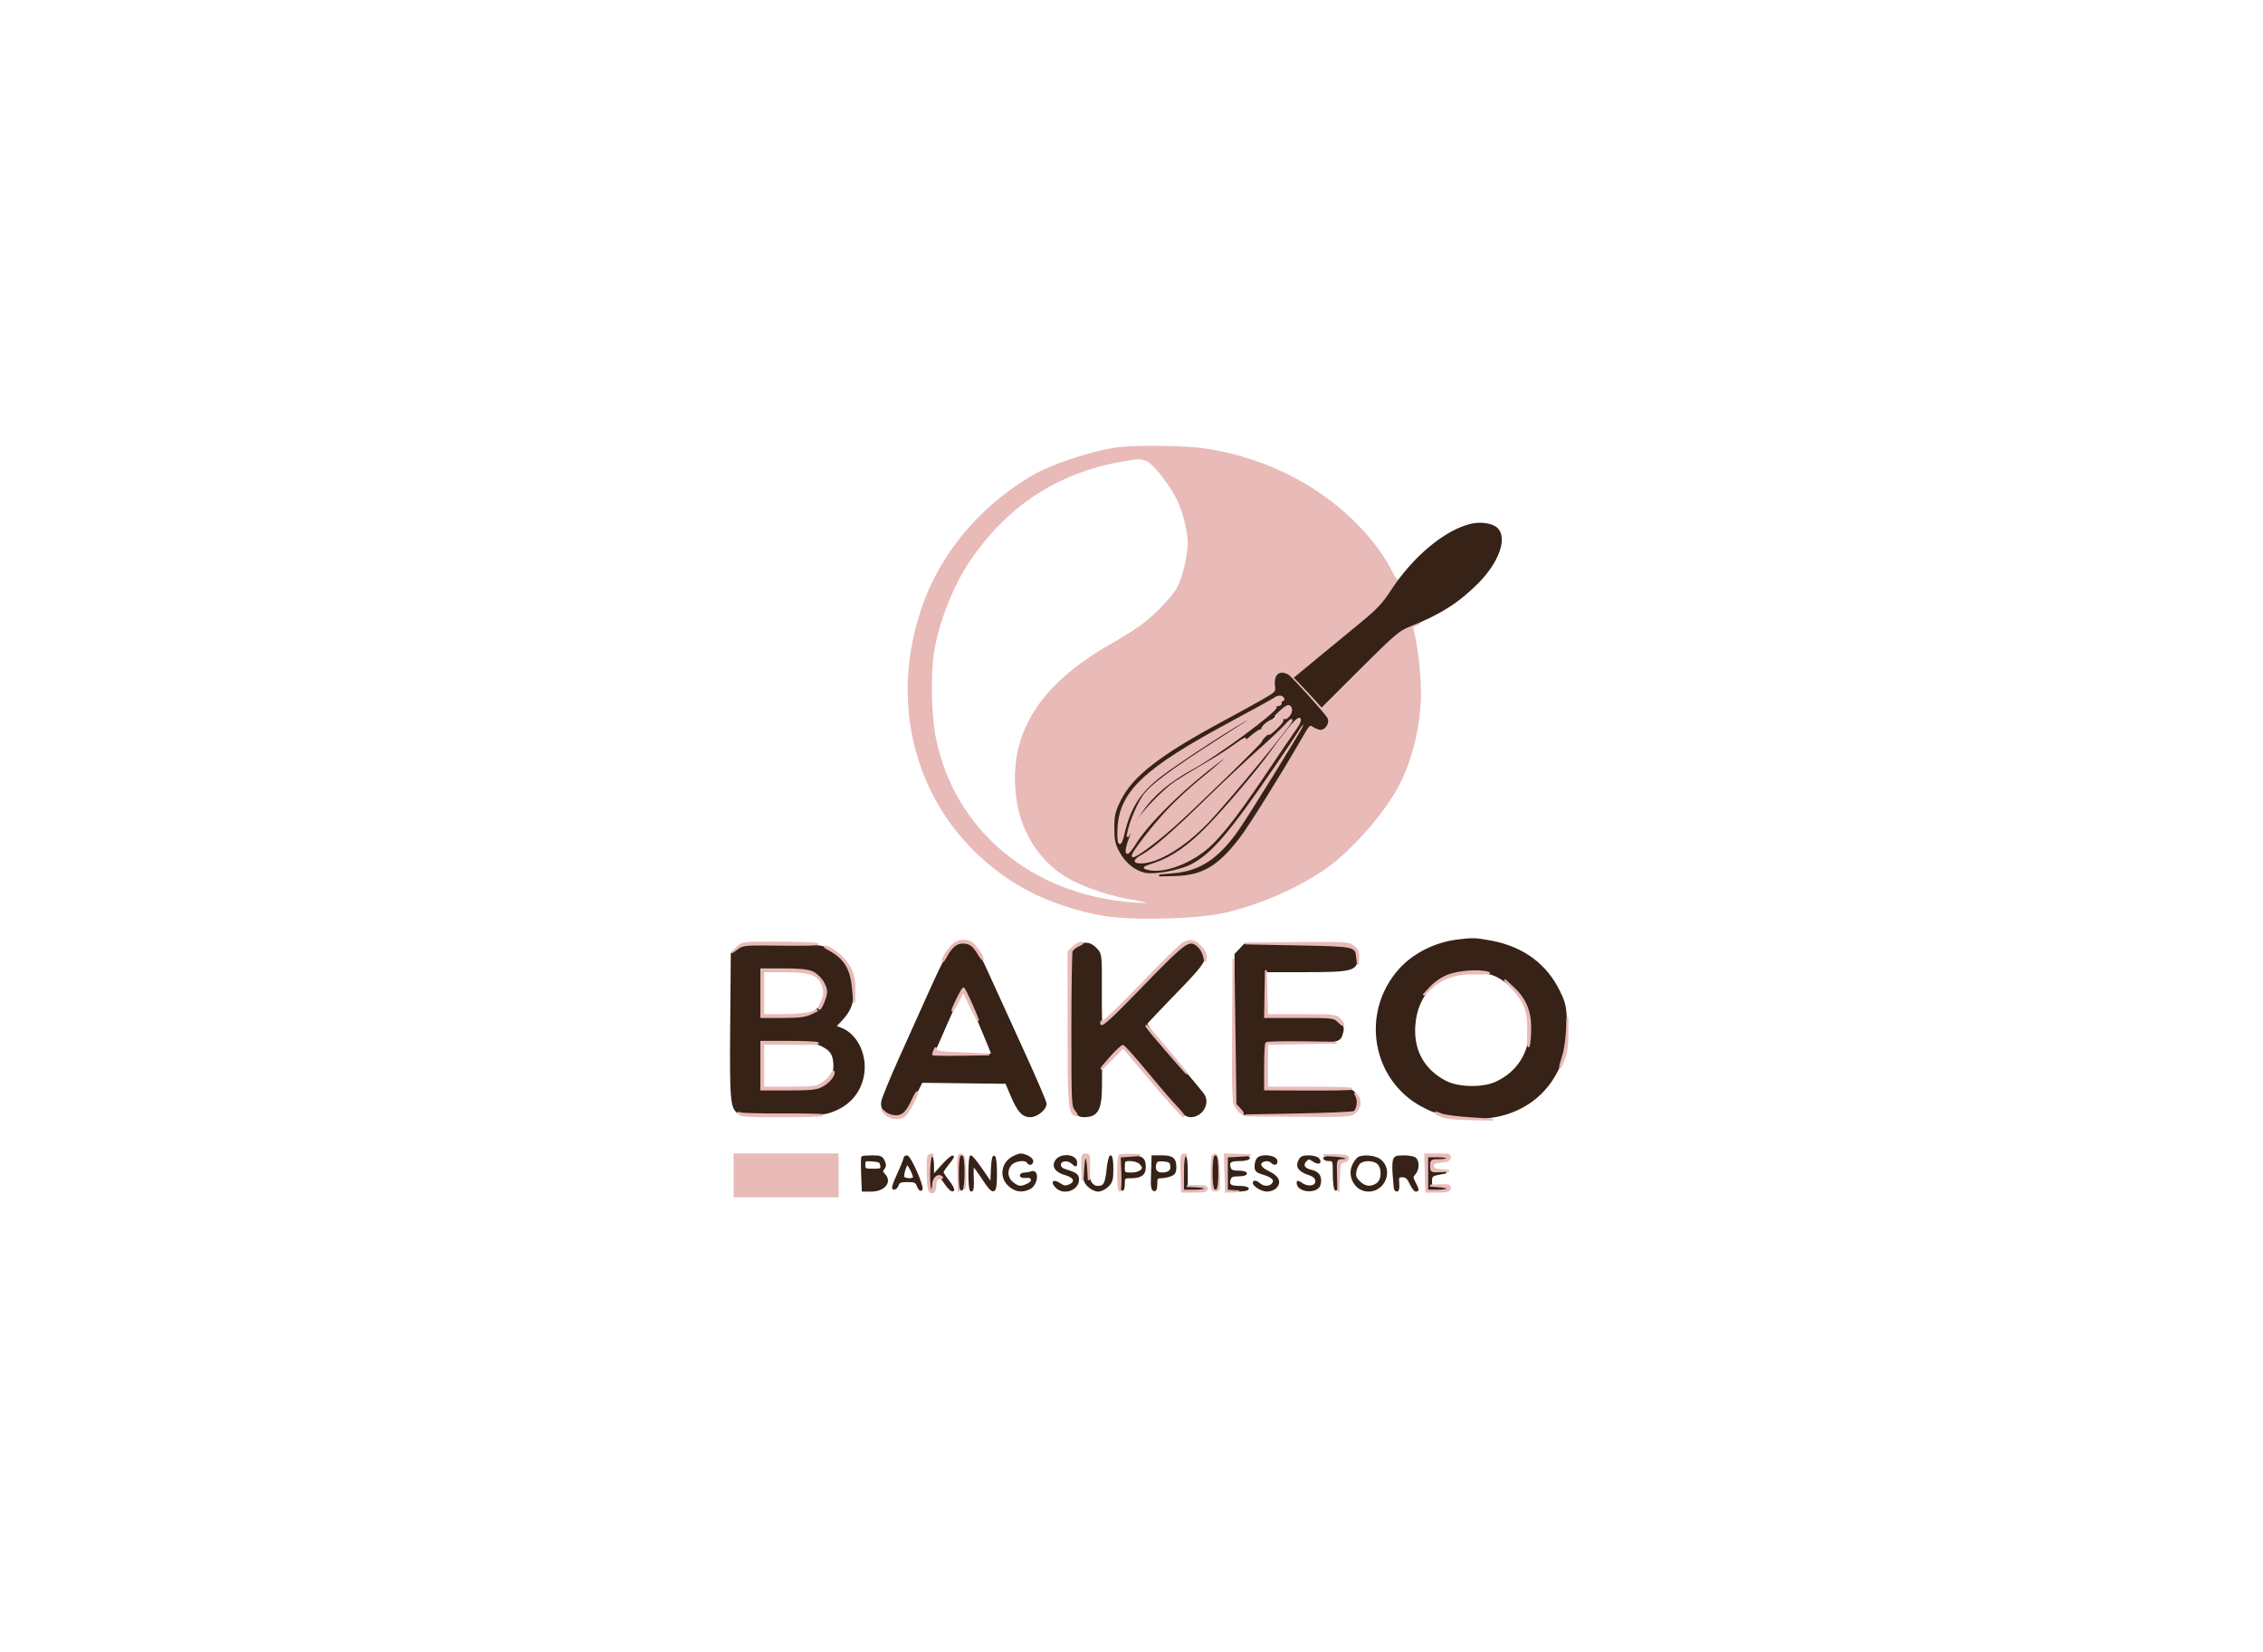 <?xml version="1.0" encoding="utf-8"?>
<!DOCTYPE svg PUBLIC "-//W3C//DTD SVG 20010904//EN" "http://www.w3.org/TR/2001/REC-SVG-20010904/DTD/svg10.dtd">
<svg version="1.0" xmlns="http://www.w3.org/2000/svg" width="1186pt" height="866pt" viewBox="0 0 1186 866" style="" preserveAspectRatio="xMidYMid meet">
<g fill="#E8BAB8FE" stroke="#E8BAB8FE">
<path d="M 584.070 235.135 C 570.344 237.412 550.762 244.019 541.290 249.570 C 513.491 265.861 492.844 290.750 483.180 319.616 C 463.490 378.428 486.483 438.449 539.500 466.639 C 550.102 472.276 566.217 477.572 578.864 479.575 C 593.995 481.972 626.604 481.188 640.873 478.084 C 658.656 474.217 678.442 465.776 693.500 455.635 C 707.255 446.370 725.583 425.613 733.093 410.793 C 740.177 396.815 744.250 379.127 744.212 362.500 C 744.191 352.986 742.334 337.269 740.414 330.346 C 739.964 328.722 740.350 328.024 741.984 327.505 C 743.176 327.127 743.948 326.614 743.700 326.366 C 743.452 326.118 740.605 327.079 737.374 328.501 C 732.424 330.680 728.450 334.152 712.115 350.564 L 692.731 370.042 685.968 362.771 C 680.882 357.303 679.466 355.180 680.257 354.211 C 680.836 353.503 688.077 347.428 696.348 340.711 C 721.617 320.194 724.401 317.600 728.926 310.357 C 731.283 306.586 732.866 303.835 732.444 304.244 C 732.023 304.654 730.207 301.954 728.409 298.244 C 726.610 294.535 722.166 287.900 718.532 283.500 C 697.333 257.834 666.363 240.774 631.407 235.505 C 620.522 233.864 593.024 233.649 584.070 235.135 M 600.842 241.095 C 604.197 242.264 611.828 251.598 616.609 260.380 C 619.898 266.420 622.960 277.914 622.983 284.303 C 623.005 290.486 620.315 302.389 617.751 307.455 C 615.302 312.295 606.407 321.781 599.000 327.451 C 595.975 329.767 588.781 334.321 583.014 337.570 C 544.147 359.469 528.132 386.029 533.379 419.890 C 536.114 437.542 546.654 452.808 561.556 460.702 C 569.700 465.017 583.751 469.569 593.500 471.052 C 605.156 472.825 605.461 474.301 594.000 473.471 C 540.689 469.611 499.883 435.669 490.023 386.983 C 487.641 375.221 487.148 354.798 488.945 342.292 C 491.116 327.181 499.133 306.591 507.797 293.871 C 527.609 264.782 553.551 247.706 587.306 241.532 C 596.668 239.820 597.141 239.805 600.842 241.095 M 676.881 355.750 C 678.484 357.263 682.318 361.311 685.402 364.746 C 688.485 368.181 691.344 370.994 691.754 370.996 C 692.164 370.998 692.512 371.338 692.526 371.750 C 692.540 372.163 693.360 373.707 694.347 375.183 C 697.656 380.129 693.303 384.002 688.341 380.526 C 686.323 379.113 686.054 379.368 681.772 386.776 C 670.365 406.511 654.350 432.171 649.377 438.683 C 638.139 453.397 630.034 458.235 616.000 458.605 L 607.500 458.828 615.500 458.103 C 629.100 456.870 638.818 450.442 649.249 435.781 C 654.342 428.623 682.313 383.407 683.292 380.750 C 684.382 377.794 682.505 378.810 680.447 382.291 C 679.376 384.102 673.590 392.764 667.590 401.541 C 643.795 436.347 634.494 447.182 623.731 452.637 C 617.901 455.591 605.060 457.939 600.245 456.932 C 595.164 455.868 590.304 451.960 587.275 446.500 C 584.931 442.277 584.500 440.331 584.500 433.979 C 584.500 414.940 598.055 401.633 641.000 378.513 C 648.975 374.220 658.582 368.926 662.348 366.750 C 668.856 362.991 669.173 362.637 668.718 359.647 C 667.698 352.938 671.819 350.970 676.881 355.750 M 679.202 381.571 C 677.640 383.732 670.019 394.950 662.266 406.500 C 646.868 429.438 637.643 440.889 630.104 446.424 C 620.602 453.398 609.193 457.080 601.986 455.497 C 598.857 454.810 598.928 454.747 605.214 452.631 C 614.361 449.553 623.200 443.402 633.019 433.281 C 642.552 423.454 659.606 403.379 665.540 395.000 C 673.639 383.563 680.236 375.836 681.133 376.733 C 681.678 377.278 680.905 379.215 679.202 381.571 "/></g>
<g fill="#362216FE" stroke="#362216FE">
<path d="M 763.000 493.004 C 751.791 494.517 740.691 500.213 733.615 508.084 C 713.410 530.556 719.300 565.729 745.610 579.719 C 753.974 584.166 761.832 586.000 772.529 586.000 C 795.272 586.000 812.126 574.380 819.022 553.946 C 820.851 548.528 821.135 545.826 820.809 537.000 C 820.463 527.645 820.068 525.770 817.184 519.802 C 810.321 505.599 798.208 496.626 781.662 493.487 C 773.278 491.896 771.543 491.852 763.000 493.004 M 782.316 510.592 C 788.545 512.715 796.726 520.215 799.643 526.480 C 801.435 530.328 801.983 533.251 801.989 539.000 C 802.005 551.846 795.524 562.101 784.051 567.385 C 777.002 570.631 764.195 570.362 757.460 566.825 C 746.063 560.841 740.362 550.584 741.230 537.621 C 742.393 520.254 753.952 509.188 771.072 509.052 C 774.686 509.023 779.746 509.716 782.316 510.592 "/></g>
<g fill="#362216FE" stroke="#362216FE">
<path d="M 386.405 497.327 L 383.500 499.825 383.186 537.162 C 382.856 576.310 383.255 580.996 387.094 583.050 C 389.502 584.339 429.159 584.389 433.623 583.108 C 443.460 580.287 449.848 573.969 452.021 564.911 C 454.612 554.111 449.431 542.381 440.589 539.030 L 437.678 537.927 440.727 534.714 C 445.402 529.786 447.000 525.788 447.000 519.018 C 447.000 509.074 442.989 502.224 434.500 497.672 C 430.855 495.717 428.673 495.495 409.905 495.178 L 389.310 494.829 386.405 497.327 M 431.006 548.003 C 435.615 550.355 437.052 552.640 437.264 557.960 C 437.470 563.140 435.369 566.771 430.822 569.091 C 427.665 570.701 424.884 571.000 413.040 571.000 L 399.000 571.000 399.000 558.500 L 399.000 546.000 413.040 546.000 C 425.114 546.000 427.629 546.280 431.006 548.003 M 425.510 509.440 C 429.290 511.019 432.990 516.165 432.996 519.849 C 433.003 524.313 429.996 528.824 425.591 530.956 C 422.110 532.641 419.405 533.000 410.184 533.000 L 399.000 533.000 399.000 520.500 L 399.000 508.000 410.532 508.000 C 418.306 508.000 423.187 508.469 425.510 509.440 "/></g>
<g fill="#362216FE" stroke="#362216FE">
<path d="M 669.155 354.750 C 668.651 355.713 668.455 357.916 668.718 359.647 C 669.173 362.637 668.856 362.991 662.348 366.750 C 658.582 368.926 648.975 374.220 641.000 378.513 C 608.180 396.182 593.981 407.199 587.771 419.813 C 584.955 425.533 584.500 427.504 584.500 433.979 C 584.500 440.331 584.931 442.277 587.275 446.500 C 590.304 451.960 595.164 455.868 600.245 456.932 C 605.060 457.939 617.901 455.591 623.731 452.637 C 634.494 447.182 643.795 436.347 667.590 401.541 C 673.590 392.764 679.376 384.102 680.447 382.291 C 682.505 378.810 684.382 377.794 683.292 380.750 C 682.313 383.407 654.342 428.623 649.249 435.781 C 638.818 450.442 629.100 456.870 615.500 458.103 L 607.500 458.828 616.000 458.605 C 630.034 458.235 638.139 453.397 649.377 438.683 C 654.350 432.171 670.365 406.511 681.772 386.776 C 686.054 379.368 686.323 379.113 688.341 380.526 C 689.498 381.337 691.229 382.000 692.187 382.000 C 694.344 382.000 696.364 378.468 695.292 376.570 C 693.830 373.981 676.520 354.819 674.816 353.904 C 672.227 352.515 670.163 352.823 669.155 354.750 M 672.500 366.000 C 672.840 366.550 672.641 367.000 672.059 367.000 C 671.477 367.000 671.113 367.563 671.250 368.250 C 671.388 368.938 670.790 369.507 669.922 369.516 C 669.054 369.525 668.470 369.975 668.624 370.516 C 669.207 372.562 637.664 395.860 625.190 402.597 C 613.003 409.179 604.234 416.506 598.499 424.899 C 595.835 428.798 593.924 432.258 594.254 432.587 C 594.583 432.916 595.577 431.786 596.462 430.074 C 598.855 425.446 610.295 413.709 616.268 409.754 C 619.146 407.849 626.000 403.688 631.500 400.508 C 637.000 397.329 643.843 392.988 646.707 390.864 C 652.803 386.340 654.322 385.919 650.924 389.693 C 648.684 392.181 655.533 386.412 668.734 374.692 C 674.080 369.945 676.228 369.264 676.785 372.136 C 677.045 373.473 641.329 408.916 619.277 429.206 C 609.141 438.531 595.174 449.225 593.749 448.750 C 592.398 448.299 603.565 433.691 612.615 424.071 C 616.736 419.690 624.450 412.594 629.755 408.303 C 635.061 404.011 641.449 398.540 643.951 396.145 C 647.861 392.401 647.307 392.675 640.000 398.100 C 620.696 412.432 601.708 430.944 594.806 442.160 C 593.169 444.822 591.408 447.000 590.895 447.000 C 589.842 447.000 590.595 443.155 592.633 438.128 C 594.410 433.743 594.317 432.863 592.408 436.000 L 590.886 438.500 591.472 435.709 C 592.521 430.716 595.929 422.504 598.888 417.838 C 602.453 412.216 612.985 404.261 638.669 387.792 C 662.713 372.374 662.606 372.449 656.057 375.606 C 649.023 378.996 618.819 398.525 608.721 406.212 C 597.219 414.968 592.039 423.015 588.760 437.221 C 587.079 444.504 585.743 442.985 586.147 434.250 C 587.034 415.046 599.908 402.948 645.500 378.475 C 656.500 372.570 666.388 367.123 667.473 366.370 C 669.804 364.750 671.644 364.615 672.500 366.000 M 658.994 400.500 C 630.694 435.046 620.411 444.709 606.358 449.967 C 600.828 452.036 595.000 452.661 595.000 451.184 C 595.000 450.735 596.863 449.321 599.140 448.041 C 604.983 444.758 615.067 435.935 633.000 418.415 C 641.525 410.086 653.450 398.885 659.500 393.522 C 665.550 388.159 672.075 381.991 674.000 379.816 C 675.925 377.640 677.207 376.679 676.849 377.680 C 676.491 378.681 668.457 388.950 658.994 400.500 "/></g>
<g fill="#362216FE" stroke="#362216FE">
<path d="M 498.767 496.865 C 497.441 498.441 492.935 507.329 488.755 516.615 C 484.575 525.902 477.036 542.647 472.002 553.827 C 466.968 565.008 462.623 575.583 462.346 577.327 C 461.672 581.577 464.812 585.000 469.384 585.000 C 473.425 585.000 474.729 583.599 479.411 574.231 L 483.044 566.962 505.181 567.231 L 527.317 567.500 530.073 573.993 C 533.628 582.372 535.992 585.000 539.970 585.000 C 543.432 585.000 548.000 581.227 548.000 578.368 C 548.000 577.420 542.214 564.012 535.142 548.573 C 528.071 533.133 520.083 515.613 517.392 509.639 C 511.529 496.622 509.390 494.000 504.637 494.000 C 502.057 494.000 500.565 494.729 498.767 496.865 M 508.219 524.277 C 513.116 535.484 520.000 551.971 520.000 552.491 C 520.000 552.771 513.025 553.000 504.500 553.000 C 495.975 553.000 489.000 552.830 489.000 552.621 C 489.000 552.244 500.551 525.993 503.024 520.750 C 503.737 519.238 504.586 518.012 504.911 518.027 C 505.235 518.042 506.724 520.854 508.219 524.277 "/></g>
<g fill="#362216FE" stroke="#362216FE">
<path d="M 565.400 495.436 C 563.694 496.174 562.007 497.539 561.650 498.471 C 561.292 499.402 561.000 518.066 561.000 539.947 C 561.000 578.680 561.055 579.800 563.073 582.365 C 564.444 584.109 566.108 585.000 567.991 585.000 C 575.107 585.000 576.986 581.634 577.036 568.800 L 577.073 559.500 582.493 553.750 C 585.474 550.588 588.270 548.035 588.707 548.078 C 589.143 548.121 594.598 554.344 600.828 561.907 C 616.269 580.650 620.614 585.000 623.896 585.000 C 629.795 585.000 633.800 578.362 630.709 573.709 C 629.901 572.494 622.693 563.867 614.690 554.538 C 606.101 544.526 600.417 537.092 600.819 536.395 C 601.194 535.746 608.138 528.400 616.250 520.070 C 632.483 503.402 633.514 501.423 628.545 496.455 C 623.511 491.420 621.940 492.486 598.079 517.114 C 586.902 528.651 577.555 537.888 577.308 537.641 C 577.061 537.394 576.901 528.861 576.952 518.679 C 577.043 500.759 576.973 500.085 574.773 497.663 C 571.811 494.403 569.214 493.786 565.400 495.436 "/></g>
<g fill="#362216FE" stroke="#362216FE">
<path d="M 649.924 497.580 L 647.500 500.159 647.217 538.963 L 646.933 577.767 649.556 580.884 L 652.178 584.000 679.655 584.000 C 695.564 584.000 707.897 583.590 708.951 583.026 C 712.487 581.134 712.272 574.217 708.600 571.765 C 707.995 571.361 697.474 571.024 685.219 571.015 L 662.938 571.000 663.219 558.750 L 663.500 546.500 682.146 546.228 C 701.966 545.940 702.242 545.869 703.515 540.795 C 704.044 538.690 703.634 537.543 701.641 535.550 C 699.096 533.005 699.056 533.000 681.045 533.000 L 663.000 533.000 663.000 521.000 L 663.000 509.000 683.532 509.000 C 708.438 509.000 711.000 508.357 711.000 502.108 C 711.000 495.117 710.479 495.000 679.452 495.000 L 652.349 495.000 649.924 497.580 "/></g>
<g fill="#362216FE" stroke="#362216FE">
<path d="M 770.746 275.043 C 757.203 278.390 740.611 292.293 729.317 309.760 C 725.028 316.392 721.871 319.742 713.300 326.760 C 707.428 331.567 697.260 339.935 690.704 345.356 L 678.784 355.212 683.235 359.856 C 685.684 362.410 688.801 365.758 690.163 367.295 L 692.639 370.090 712.569 350.207 C 730.368 332.450 733.142 330.074 738.500 327.995 C 754.038 321.965 764.236 315.527 774.282 305.404 C 785.100 294.503 789.571 282.104 784.500 277.072 C 782.095 274.686 775.893 273.771 770.746 275.043 "/></g>
<g fill="#E8BAB8FE" stroke="#E8BAB8FE">
<path d="M 667.473 366.370 C 666.388 367.123 656.500 372.570 645.500 378.475 C 599.908 402.948 587.034 415.046 586.147 434.250 C 585.743 442.985 587.079 444.504 588.760 437.221 C 592.039 423.015 597.219 414.968 608.721 406.212 C 618.819 398.525 649.023 378.996 656.057 375.606 C 662.606 372.449 662.713 372.374 638.669 387.792 C 612.985 404.261 602.453 412.216 598.888 417.838 C 595.929 422.504 592.521 430.716 591.472 435.709 L 590.886 438.500 592.408 436.000 C 594.317 432.863 594.410 433.743 592.633 438.128 C 590.595 443.155 589.842 447.000 590.895 447.000 C 591.408 447.000 593.169 444.822 594.806 442.160 C 601.708 430.944 620.696 412.432 640.000 398.100 C 647.307 392.675 647.861 392.401 643.951 396.145 C 641.449 398.540 635.061 404.011 629.755 408.303 C 624.450 412.594 616.736 419.690 612.615 424.071 C 603.613 433.640 592.395 448.298 593.733 448.744 C 595.018 449.173 605.761 441.253 614.947 433.105 C 626.460 422.893 661.526 388.713 661.290 387.933 C 661.174 387.551 661.962 386.440 663.040 385.464 C 664.118 384.488 665.000 384.076 665.000 384.548 C 665.000 385.020 666.789 383.659 668.975 381.525 C 672.064 378.508 672.700 377.344 671.831 376.297 C 670.904 375.179 670.397 375.235 668.857 376.630 C 667.835 377.554 667.000 377.985 667.000 377.587 C 667.000 377.189 665.645 377.829 663.988 379.008 C 662.332 380.188 661.276 381.638 661.643 382.231 C 662.019 382.840 661.845 383.022 661.241 382.649 C 660.654 382.286 657.547 384.338 654.337 387.209 C 651.126 390.079 649.591 391.207 650.924 389.714 C 654.310 385.924 652.816 386.331 646.707 390.864 C 643.843 392.988 637.000 397.329 631.500 400.508 C 626.000 403.688 619.146 407.849 616.268 409.754 C 610.295 413.709 598.855 425.446 596.462 430.074 C 595.577 431.786 594.583 432.916 594.254 432.587 C 593.924 432.258 595.835 428.798 598.499 424.899 C 604.234 416.506 613.003 409.179 625.190 402.597 C 637.664 395.860 669.207 372.562 668.624 370.516 C 668.470 369.975 669.054 369.525 669.922 369.516 C 670.790 369.507 671.388 368.938 671.250 368.250 C 671.113 367.563 671.477 367.000 672.059 367.000 C 672.641 367.000 672.840 366.550 672.500 366.000 C 671.644 364.615 669.804 364.750 667.473 366.370 "/></g>
<g fill="#E8BAB8FE" stroke="#E8BAB8FE">
<path d="M 385.000 616.000 L 385.000 627.000 412.000 627.000 L 439.000 627.000 439.000 616.000 L 439.000 605.000 412.000 605.000 L 385.000 605.000 385.000 616.000 "/></g>
<g fill="#E8BAB8FE" stroke="#E8BAB8FE">
<path d="M 674.000 379.816 C 672.075 381.991 665.550 388.159 659.500 393.522 C 653.450 398.885 641.525 410.086 633.000 418.415 C 615.067 435.935 604.983 444.758 599.140 448.041 C 594.250 450.790 593.890 452.000 597.962 452.000 C 606.803 452.000 620.946 443.403 633.081 430.652 C 642.946 420.286 675.857 380.455 676.849 377.680 C 677.207 376.679 675.925 377.640 674.000 379.816 "/></g>
<g fill="#E8BAB8FE" stroke="#E8BAB8FE">
<path d="M 674.830 382.662 C 671.863 386.423 667.682 391.975 665.540 395.000 C 659.606 403.379 642.552 423.454 633.019 433.281 C 623.200 443.402 614.361 449.553 605.214 452.631 C 598.928 454.747 598.857 454.810 601.986 455.497 C 609.193 457.080 620.602 453.398 630.104 446.424 C 637.643 440.889 646.868 429.438 662.266 406.500 C 670.019 394.950 677.640 383.732 679.202 381.571 C 680.905 379.215 681.678 377.278 681.133 376.733 C 680.589 376.189 678.064 378.563 674.830 382.662 "/></g>
<g fill="#362216FE" stroke="#362216FE">
<path d="M 712.229 606.669 C 711.530 606.951 710.253 608.545 709.390 610.212 C 706.210 616.362 710.519 624.000 717.170 624.000 C 725.655 624.000 729.780 613.119 723.244 607.977 C 720.865 606.106 715.278 605.442 712.229 606.669 M 722.171 609.655 C 724.869 612.096 724.637 618.440 721.777 620.443 C 718.545 622.707 715.265 622.356 712.343 619.434 C 710.267 617.358 709.896 616.259 710.402 613.684 C 710.746 611.933 711.782 609.938 712.705 609.250 C 715.071 607.487 720.009 607.698 722.171 609.655 "/></g>
<g fill="#362216FE" stroke="#362216FE">
<path d="M 451.917 606.412 C 451.688 606.639 451.646 610.689 451.823 615.412 L 452.147 624.000 456.573 624.000 C 463.368 624.000 467.160 619.303 463.401 615.544 C 462.106 614.249 462.039 613.658 463.048 612.443 C 463.996 611.299 464.025 610.351 463.168 608.470 C 462.196 606.337 461.381 606.000 457.188 606.000 C 454.518 606.000 452.146 606.185 451.917 606.412 M 461.820 610.750 C 462.111 612.802 461.736 613.000 457.570 613.000 C 453.335 613.000 453.000 612.813 453.000 610.443 C 453.000 608.052 453.278 607.905 457.250 608.193 C 460.783 608.448 461.554 608.880 461.820 610.750 "/></g>
<g fill="#362216FE" stroke="#362216FE">
<path d="M 730.468 608.273 C 730.154 609.523 730.106 612.785 730.361 615.523 C 730.616 618.260 730.864 621.288 730.912 622.250 C 730.960 623.213 731.485 624.000 732.078 624.000 C 732.716 624.000 733.022 622.468 732.828 620.250 C 732.529 616.832 732.721 616.500 734.992 616.500 C 736.891 616.500 737.904 617.392 739.250 620.250 C 740.221 622.313 741.462 624.000 742.008 624.000 C 743.348 624.000 743.266 623.415 741.427 619.859 C 739.997 617.094 739.997 616.661 741.427 615.080 C 743.292 613.020 743.488 608.888 741.800 607.200 C 741.140 606.540 738.449 606.000 735.819 606.000 C 731.681 606.000 730.961 606.306 730.468 608.273 "/></g>
<g fill="#362216FE" stroke="#362216FE">
<path d="M 587.000 614.441 C 587.000 619.084 587.450 623.160 588.000 623.500 C 588.595 623.868 589.000 622.677 589.000 620.559 C 589.000 617.146 589.146 617.000 592.566 617.000 C 597.894 617.000 600.000 615.489 600.000 611.665 C 600.000 607.145 598.443 606.000 592.300 606.000 L 587.000 606.000 587.000 614.441 M 597.429 609.571 C 598.293 610.436 599.000 611.471 599.000 611.871 C 599.000 613.640 596.304 615.000 592.800 615.000 C 589.124 615.000 589.000 614.886 589.000 611.500 C 589.000 608.181 589.177 608.000 592.429 608.000 C 594.314 608.000 596.564 608.707 597.429 609.571 "/></g>
<g fill="#362216FE" stroke="#362216FE">
<path d="M 603.887 610.750 C 603.825 613.363 603.712 617.261 603.637 619.413 C 603.555 621.760 604.000 623.494 604.750 623.746 C 605.596 624.031 606.000 623.007 606.000 620.583 C 606.000 617.453 606.308 617.000 608.435 617.000 C 609.774 617.000 612.024 616.561 613.435 616.025 C 615.478 615.248 616.000 614.374 616.000 611.725 C 616.000 607.221 614.464 606.000 608.800 606.000 L 604.000 606.000 603.887 610.750 M 613.837 610.887 C 614.227 613.640 612.618 614.963 608.857 614.985 C 605.956 615.001 604.593 612.858 605.562 609.804 C 606.042 608.294 606.944 607.954 609.835 608.195 C 612.830 608.444 613.562 608.937 613.837 610.887 "/></g>
<g fill="#362216FE" stroke="#362216FE">
<path d="M 474.000 607.066 C 474.000 607.652 472.454 611.477 470.565 615.566 C 468.125 620.846 467.526 623.000 468.498 623.000 C 469.250 623.000 470.151 622.100 470.500 621.000 C 471.010 619.394 472.013 619.000 475.592 619.000 C 479.499 619.000 480.174 619.329 481.062 621.663 C 481.646 623.198 482.433 623.939 482.921 623.413 C 484.047 622.200 476.943 606.000 475.286 606.000 C 474.579 606.000 474.000 606.479 474.000 607.066 M 477.474 612.950 C 478.313 614.573 479.000 616.373 479.000 616.950 C 479.000 618.323 474.312 618.314 473.463 616.940 C 472.877 615.992 474.719 610.000 475.596 610.000 C 475.790 610.000 476.635 611.328 477.474 612.950 "/></g>
<g fill="#362216FE" stroke="#362216FE">
<path d="M 530.775 606.559 C 524.991 609.698 524.128 617.247 529.077 621.411 C 532.427 624.230 535.485 624.647 539.477 622.829 C 543.473 621.008 544.373 612.876 540.410 614.396 C 539.544 614.728 537.973 615.000 536.918 615.000 C 535.863 615.000 535.000 615.482 535.000 616.072 C 535.000 616.661 536.229 616.998 537.731 616.822 C 541.421 616.387 541.963 619.240 538.492 620.822 C 534.909 622.454 533.668 622.313 530.635 619.927 C 527.411 617.392 527.122 612.878 530.000 610.000 C 532.092 607.908 537.436 607.279 538.500 609.000 C 539.440 610.521 541.000 610.194 541.000 608.475 C 541.000 607.022 537.201 604.955 534.685 605.040 C 534.033 605.062 532.274 605.746 530.775 606.559 "/></g>
<g fill="#362216FE" stroke="#362216FE">
<path d="M 508.000 615.000 C 508.000 620.805 508.385 624.000 509.085 624.000 C 509.789 624.000 510.053 621.713 509.835 617.498 C 509.651 613.922 509.785 610.997 510.133 610.998 C 510.480 610.999 512.671 613.925 515.000 617.500 C 520.900 626.555 522.000 626.162 522.000 615.000 C 522.000 604.307 520.219 602.801 519.794 613.135 L 519.500 620.271 514.587 613.135 C 511.885 609.211 509.297 606.000 508.837 606.000 C 508.377 606.000 508.000 610.050 508.000 615.000 "/></g>
<g fill="#E8BAB8FE" stroke="#E8BAB8FE">
<path d="M 663.667 546.667 C 663.300 547.033 663.000 552.643 663.000 559.133 L 663.000 570.933 685.903 571.036 C 698.499 571.093 708.549 570.883 708.236 570.570 C 707.923 570.256 697.842 570.000 685.833 570.000 L 664.000 570.000 664.000 558.523 L 664.000 547.045 682.250 546.749 L 700.500 546.452 682.417 546.226 C 672.471 546.102 664.033 546.300 663.667 546.667 "/></g>
<g fill="#E8BAB8FE" stroke="#E8BAB8FE">
<path d="M 399.000 520.500 L 399.000 533.000 410.032 533.000 C 418.455 533.000 421.944 532.586 424.782 531.250 L 428.500 529.500 424.676 530.750 C 422.572 531.438 416.160 532.000 410.426 532.000 L 400.000 532.000 400.000 520.500 L 400.000 509.000 411.032 509.000 C 423.744 509.000 428.075 510.311 430.434 514.872 C 432.398 518.670 432.410 521.691 430.476 525.399 C 429.645 526.993 429.138 528.472 429.351 528.685 C 430.054 529.387 433.000 522.245 432.996 519.849 C 432.990 516.165 429.290 511.019 425.510 509.440 C 423.187 508.469 418.306 508.000 410.532 508.000 L 399.000 508.000 399.000 520.500 "/></g>
<g fill="#E8BAB8FE" stroke="#E8BAB8FE">
<path d="M 399.000 558.500 L 399.000 571.000 413.050 571.000 C 423.964 571.000 427.814 570.641 430.300 569.392 C 433.935 567.566 436.952 564.219 436.963 562.000 C 436.967 561.175 436.408 561.611 435.721 562.970 C 435.033 564.328 432.948 566.466 431.088 567.720 C 427.970 569.821 426.615 570.000 413.852 570.000 L 400.000 570.000 400.000 558.436 L 400.000 546.871 415.099 547.081 C 423.403 547.196 429.441 547.000 428.517 546.645 C 427.593 546.290 420.573 546.000 412.918 546.000 L 399.000 546.000 399.000 558.500 "/></g>
<g fill="#E8BAB8FE" stroke="#E8BAB8FE">
<path d="M 562.455 496.455 L 560.000 498.909 560.000 538.907 C 560.000 579.362 560.307 583.136 563.704 584.440 C 564.629 584.795 564.404 584.057 563.069 582.360 C 561.056 579.801 561.000 578.656 561.000 539.947 C 561.000 518.066 561.292 499.402 561.650 498.471 C 562.007 497.539 563.694 496.170 565.400 495.428 C 567.345 494.581 567.831 494.064 566.705 494.039 C 565.717 494.018 563.805 495.105 562.455 496.455 "/></g>
<g fill="#362216FE" stroke="#362216FE">
<path d="M 553.570 608.204 C 551.456 611.222 553.370 614.003 558.568 615.461 C 563.295 616.787 564.261 619.468 560.612 621.131 C 558.546 622.072 557.600 621.968 555.454 620.562 C 552.209 618.436 551.045 619.287 553.494 621.994 C 557.198 626.086 565.000 623.534 565.000 618.230 C 565.000 615.798 563.876 614.906 559.000 613.468 C 556.535 612.741 555.500 611.854 555.500 610.468 C 555.500 607.843 559.560 607.292 562.082 609.575 C 563.913 611.231 564.000 611.217 564.000 609.262 C 564.000 605.405 556.092 604.603 553.570 608.204 "/></g>
<g fill="#362216FE" stroke="#362216FE">
<path d="M 659.200 607.200 C 658.540 607.860 658.000 609.642 658.000 611.160 C 658.000 613.515 658.589 614.096 662.012 615.122 C 667.053 616.632 668.719 618.429 667.000 620.500 C 665.358 622.478 662.105 622.405 659.823 620.339 C 658.813 619.426 657.653 619.015 657.244 619.426 C 656.024 620.650 661.000 624.000 664.039 624.000 C 665.589 624.000 667.588 623.269 668.482 622.375 C 671.214 619.643 669.945 616.713 665.000 614.341 C 662.077 612.940 660.500 611.538 660.500 610.341 C 660.500 608.215 664.607 607.207 666.315 608.915 C 667.810 610.410 669.000 610.273 669.000 608.607 C 669.000 605.992 661.487 604.913 659.200 607.200 "/></g>
<g fill="#362216FE" stroke="#362216FE">
<path d="M 568.000 612.545 C 568.000 618.162 568.348 619.439 570.455 621.545 C 571.805 622.895 574.075 624.000 575.500 624.000 C 576.925 624.000 579.195 622.895 580.545 621.545 C 582.652 619.439 583.000 618.162 583.000 612.545 C 583.000 608.945 582.586 606.000 582.080 606.000 C 581.573 606.000 580.844 609.038 580.458 612.750 C 579.669 620.350 578.773 622.000 575.434 622.000 C 571.914 622.000 570.000 618.399 570.000 611.777 C 570.000 608.592 569.551 606.000 569.000 606.000 C 568.435 606.000 568.000 608.848 568.000 612.545 "/></g>
<g fill="#362216FE" stroke="#362216FE">
<path d="M 680.801 608.537 C 679.403 611.606 681.120 613.791 686.228 615.442 C 688.426 616.153 689.603 617.227 689.815 618.715 C 690.252 621.791 685.941 622.847 682.404 620.529 C 679.953 618.923 679.840 618.929 680.171 620.648 C 680.650 623.138 685.283 624.637 688.750 623.425 C 690.718 622.736 691.592 621.670 691.822 619.671 C 692.224 616.189 690.729 614.319 686.863 613.470 C 683.257 612.678 682.147 610.424 684.303 608.268 C 685.739 606.832 686.099 606.835 688.325 608.294 C 691.018 610.058 692.624 609.457 690.869 607.342 C 690.256 606.604 688.001 606.000 685.856 606.000 C 682.652 606.000 681.751 606.452 680.801 608.537 "/></g>
<g fill="#362216FE" stroke="#362216FE">
<path d="M 487.000 615.000 C 487.000 620.333 487.407 624.000 488.000 624.000 C 488.550 624.000 489.000 622.705 489.000 621.122 C 489.000 619.540 489.737 617.633 490.637 616.886 C 492.056 615.709 492.490 615.852 493.887 617.959 C 496.914 622.523 498.827 624.501 499.534 623.796 C 499.923 623.409 498.837 621.319 497.121 619.152 C 495.404 616.985 494.000 614.817 494.000 614.334 C 494.000 613.851 495.383 611.778 497.073 609.728 C 501.692 604.124 498.864 605.246 493.593 611.108 L 489.000 616.216 489.000 611.108 C 489.000 608.299 488.550 606.000 488.000 606.000 C 487.407 606.000 487.000 609.667 487.000 615.000 "/></g>
<g fill="#362216FE" stroke="#362216FE">
<path d="M 748.000 615.000 L 748.000 624.000 753.500 624.000 C 756.525 624.000 759.000 623.550 759.000 623.000 C 759.000 622.450 756.975 622.000 754.500 622.000 C 750.173 622.000 750.000 621.885 750.000 619.019 C 750.000 615.956 750.404 615.705 757.000 614.666 C 758.375 614.450 757.363 614.211 754.750 614.136 C 750.169 614.005 750.000 613.893 750.000 611.000 C 750.000 608.111 750.167 608.000 754.500 608.000 C 756.975 608.000 759.000 607.550 759.000 607.000 C 759.000 606.450 756.525 606.000 753.500 606.000 L 748.000 606.000 748.000 615.000 "/></g>
<g fill="#362216FE" stroke="#362216FE">
<path d="M 643.000 615.000 L 643.000 624.000 648.500 624.000 C 651.525 624.000 654.000 623.550 654.000 623.000 C 654.000 622.450 652.002 622.000 649.559 622.000 C 644.722 622.000 643.530 621.055 644.503 617.991 C 644.993 616.448 646.019 616.000 649.067 616.000 C 651.230 616.000 653.000 615.550 653.000 615.000 C 653.000 614.450 651.230 614.000 649.067 614.000 C 646.019 614.000 644.993 613.552 644.503 612.009 C 643.533 608.953 644.720 608.000 649.500 608.000 C 651.910 608.000 654.160 607.550 654.500 607.000 C 654.886 606.375 652.844 606.000 649.059 606.000 L 643.000 606.000 643.000 615.000 "/></g>
<g fill="#E8BAB8FE" stroke="#E8BAB8FE">
<path d="M 646.227 539.846 C 646.023 573.430 646.171 577.481 647.697 580.064 C 648.630 581.644 650.082 583.201 650.924 583.524 C 651.777 583.852 651.359 582.947 649.976 581.476 L 647.500 578.841 646.977 540.671 L 646.453 502.500 646.227 539.846 "/></g>
<g fill="#E8BAB8FE" stroke="#E8BAB8FE">
<path d="M 747.214 614.750 L 747.500 624.500 753.486 624.500 C 758.392 624.500 759.533 624.184 759.810 622.750 C 760.100 621.243 759.407 621.025 754.823 621.180 L 749.500 621.360 754.250 621.735 C 760.815 622.253 760.237 624.000 753.500 624.000 L 748.000 624.000 748.000 615.000 L 748.000 606.000 753.500 606.000 C 756.525 606.000 759.000 606.450 759.000 607.000 C 759.000 607.550 756.975 608.000 754.500 608.000 C 750.167 608.000 750.000 608.111 750.000 611.000 C 750.000 613.937 750.100 613.996 754.750 613.825 L 759.500 613.651 755.250 613.268 C 751.888 612.965 751.000 612.491 751.000 611.000 C 751.000 609.498 751.862 609.053 755.241 608.807 C 758.335 608.583 759.573 608.027 759.815 606.750 C 760.104 605.226 759.292 605.000 753.537 605.000 L 746.928 605.000 747.214 614.750 "/></g>
<g fill="#E8BAB8FE" stroke="#E8BAB8FE">
<path d="M 635.688 605.646 C 635.309 606.024 635.000 610.308 635.000 615.167 C 635.000 623.388 635.141 624.000 637.038 624.000 C 638.960 624.000 639.059 623.484 638.788 614.831 C 638.523 606.398 637.618 603.716 635.688 605.646 M 638.000 614.500 C 638.000 619.500 637.588 623.000 637.000 623.000 C 636.412 623.000 636.000 619.500 636.000 614.500 C 636.000 609.500 636.412 606.000 637.000 606.000 C 637.588 606.000 638.000 609.500 638.000 614.500 "/></g>
<g fill="#E8BAB8FE" stroke="#E8BAB8FE">
<path d="M 663.215 520.750 L 663.000 533.000 681.045 533.000 C 698.871 533.000 699.121 533.030 701.545 535.455 C 702.895 536.805 704.000 537.480 704.000 536.955 C 704.000 536.430 703.100 535.100 702.000 534.000 C 700.148 532.148 698.667 532.000 682.032 532.000 L 664.063 532.000 663.747 520.250 L 663.430 508.500 663.215 520.750 "/></g>
<g fill="#E8BAB8FE" stroke="#E8BAB8FE">
<path d="M 710.969 574.729 C 712.157 577.183 711.425 581.598 709.639 582.759 C 709.013 583.167 695.900 583.739 680.500 584.031 L 652.500 584.561 680.139 584.781 C 705.202 584.980 707.971 584.837 709.847 583.250 C 712.726 580.814 713.451 576.952 711.489 574.500 C 709.924 572.543 709.913 572.548 710.969 574.729 "/></g>
<g fill="#E8BAB8FE" stroke="#E8BAB8FE">
<path d="M 620.000 494.452 C 618.625 495.207 608.798 504.866 598.162 515.917 C 587.527 526.968 578.371 535.729 577.816 535.386 C 577.245 535.033 576.958 535.542 577.154 536.559 C 577.405 537.864 583.100 532.576 597.951 517.247 C 617.090 497.492 621.068 494.000 624.436 494.000 C 626.888 494.000 630.149 497.502 630.978 501.024 C 631.747 504.295 631.801 504.334 631.898 501.673 C 631.966 499.790 631.024 497.870 629.077 495.923 C 625.866 492.712 623.785 492.375 620.000 494.452 "/></g>
<g fill="#E8BAB8FE" stroke="#E8BAB8FE">
<path d="M 680.098 494.969 C 710.545 495.555 710.616 495.570 711.276 501.826 L 711.664 505.500 711.832 501.823 C 711.964 498.926 711.440 497.705 709.365 496.073 C 706.830 494.078 705.706 494.008 679.615 494.219 L 652.500 494.438 680.098 494.969 "/></g>
<g fill="#E8BAB8FE" stroke="#E8BAB8FE">
<path d="M 582.250 553.952 C 575.222 561.750 575.566 562.284 582.798 554.802 L 588.595 548.804 603.890 566.902 C 612.302 576.856 619.646 585.000 620.211 585.000 C 620.775 585.000 619.194 582.898 616.697 580.329 C 614.200 577.760 607.059 569.470 600.828 561.907 C 594.598 554.344 589.050 548.149 588.500 548.142 C 587.950 548.134 585.138 550.749 582.250 553.952 "/></g>
<g fill="#362216FE" stroke="#362216FE">
<path d="M 620.000 615.000 L 620.000 624.000 626.000 624.000 C 629.333 624.000 632.000 623.556 632.000 623.000 C 632.000 622.450 629.750 622.000 627.000 622.000 L 622.000 622.000 622.000 614.000 C 622.000 609.333 621.583 606.000 621.000 606.000 C 620.407 606.000 620.000 609.667 620.000 615.000 "/></g>
<g fill="#362216FE" stroke="#362216FE">
<path d="M 694.000 607.000 C 694.000 607.550 695.125 608.000 696.500 608.000 C 698.943 608.000 699.000 608.171 699.000 615.441 C 699.000 619.534 699.450 623.160 700.000 623.500 C 700.635 623.892 701.000 621.177 701.000 616.059 C 701.000 608.129 701.040 608.000 703.500 608.000 C 704.875 608.000 706.000 607.550 706.000 607.000 C 706.000 606.444 703.333 606.000 700.000 606.000 C 696.667 606.000 694.000 606.444 694.000 607.000 "/></g>
<g fill="#E8BAB8FE" stroke="#E8BAB8FE">
<path d="M 386.306 496.598 L 383.500 499.195 386.483 497.021 C 389.351 494.930 390.274 494.856 410.483 495.102 C 422.042 495.243 429.981 495.053 428.125 494.679 C 426.269 494.306 416.731 494.000 406.931 494.000 C 389.132 494.000 389.108 494.003 386.306 496.598 "/></g>
<g fill="#E8BAB8FE" stroke="#E8BAB8FE">
<path d="M 619.214 614.750 L 619.500 624.500 626.000 624.500 C 631.111 624.500 632.500 624.179 632.500 623.000 C 632.500 621.852 631.267 621.509 627.250 621.538 L 622.000 621.577 627.000 621.788 C 634.104 622.089 633.240 624.000 626.000 624.000 L 620.000 624.000 620.000 615.083 C 620.000 608.886 620.381 606.013 621.250 605.662 C 621.983 605.366 621.762 605.125 620.714 605.079 C 619.097 605.007 618.955 605.925 619.214 614.750 "/></g>
<g fill="#E8BAB8FE" stroke="#E8BAB8FE">
<path d="M 387.619 583.922 C 388.434 584.807 394.393 585.111 409.562 585.042 C 421.016 584.989 430.612 584.721 430.887 584.447 C 431.162 584.172 421.855 583.989 410.206 584.040 C 398.557 584.092 388.457 583.813 387.763 583.420 C 386.817 582.886 386.781 583.012 387.619 583.922 "/></g>
<g fill="#E8BAB8FE" stroke="#E8BAB8FE">
<path d="M 502.208 614.677 L 502.415 624.500 502.745 615.250 C 502.938 609.828 503.498 606.000 504.098 606.000 C 504.733 606.000 505.057 609.505 504.954 615.250 C 504.862 620.338 505.080 623.785 505.438 622.912 C 505.797 622.038 505.957 617.768 505.795 613.422 C 505.549 606.832 505.210 605.466 503.750 605.188 C 502.168 604.886 502.020 605.798 502.208 614.677 "/></g>
<g fill="#E8BAB8FE" stroke="#E8BAB8FE">
<path d="M 642.214 614.750 L 642.500 624.500 646.250 624.450 C 649.899 624.401 649.905 624.395 646.500 624.200 L 643.000 624.000 643.000 615.048 L 643.000 606.095 649.250 605.740 L 655.500 605.385 648.714 605.193 L 641.928 605.000 642.214 614.750 "/></g>
<g fill="#E8BAB8FE" stroke="#E8BAB8FE">
<path d="M 759.139 511.164 C 755.877 512.416 752.257 514.844 749.896 517.361 L 746.016 521.500 749.958 517.841 C 756.016 512.216 763.689 509.761 774.000 510.148 C 778.675 510.324 781.375 510.143 780.000 509.747 C 775.123 508.343 764.626 509.056 759.139 511.164 "/></g>
<g fill="#E8BAB8FE" stroke="#E8BAB8FE">
<path d="M 792.702 518.001 C 799.395 525.167 801.253 530.483 800.867 541.361 C 800.689 546.387 800.865 549.375 801.258 548.000 C 801.651 546.625 801.974 542.350 801.977 538.500 C 801.981 529.798 799.136 523.236 792.870 517.501 L 788.500 513.502 792.702 518.001 "/></g>
<g fill="#362216FE" stroke="#362216FE">
<path d="M 503.000 615.059 C 503.000 620.844 503.361 623.895 504.000 623.500 C 504.550 623.160 505.000 619.084 505.000 614.441 C 505.000 609.480 504.588 606.000 504.000 606.000 C 503.407 606.000 503.000 609.686 503.000 615.059 "/></g>
<g fill="#E8BAB8FE" stroke="#E8BAB8FE">
<path d="M 699.750 605.713 C 703.188 605.924 706.000 606.524 706.000 607.048 C 706.000 607.571 704.875 608.000 703.500 608.000 C 701.019 608.000 701.002 608.063 701.201 616.250 L 701.402 624.500 701.742 616.814 C 702.053 609.770 702.266 609.102 704.291 608.814 C 705.506 608.641 706.500 607.825 706.500 607.000 C 706.500 605.829 705.074 605.481 700.000 605.416 L 693.500 605.331 699.750 605.713 "/></g>
<g fill="#362216FE" stroke="#362216FE">
<path d="M 636.000 614.500 C 636.000 619.500 636.412 623.000 637.000 623.000 C 637.588 623.000 638.000 619.500 638.000 614.500 C 638.000 609.500 637.588 606.000 637.000 606.000 C 636.412 606.000 636.000 609.500 636.000 614.500 "/></g>
<g fill="#E8BAB8FE" stroke="#E8BAB8FE">
<path d="M 486.425 606.334 C 486.144 607.067 486.046 611.450 486.207 616.073 C 486.449 623.018 486.793 624.534 488.186 624.800 C 489.489 625.049 489.943 624.256 490.186 621.311 C 490.436 618.278 490.908 617.497 492.500 617.484 C 493.928 617.472 494.130 617.234 493.206 616.648 C 491.269 615.420 489.000 617.835 489.000 621.122 C 489.000 622.705 488.550 624.000 488.000 624.000 C 486.458 624.000 486.699 606.288 488.250 605.662 C 489.229 605.267 489.222 605.141 488.219 605.079 C 487.514 605.036 486.707 605.600 486.425 606.334 "/></g>
<g fill="#E8BAB8FE" stroke="#E8BAB8FE">
<path d="M 489.750 550.332 C 489.338 551.339 489.000 552.352 489.000 552.582 C 489.000 552.812 495.638 552.906 503.750 552.792 L 518.500 552.584 504.500 552.042 C 492.963 551.595 490.500 551.236 490.500 550.000 C 490.500 548.962 490.269 549.064 489.750 550.332 "/></g>
<g fill="#E8BAB8FE" stroke="#E8BAB8FE">
<path d="M 604.470 542.500 C 607.203 545.800 613.503 553.102 618.470 558.728 C 624.068 565.068 622.749 563.250 615.000 553.944 C 608.125 545.688 601.825 538.385 601.000 537.716 C 600.175 537.047 601.736 539.200 604.470 542.500 "/></g>
<g fill="#E8BAB8FE" stroke="#E8BAB8FE">
<path d="M 434.500 497.659 C 442.638 501.941 446.123 507.595 447.038 518.000 L 447.698 525.500 447.849 519.218 C 448.026 511.847 446.243 506.901 441.699 502.165 C 438.643 498.978 434.003 495.955 432.300 496.040 C 431.860 496.062 432.850 496.791 434.500 497.659 "/></g>
<g fill="#E8BAB8FE" stroke="#E8BAB8FE">
<path d="M 670.596 373.250 C 668.686 375.038 667.874 375.962 668.792 375.304 C 670.114 374.357 670.796 374.411 672.068 375.562 C 673.484 376.843 673.887 376.782 675.459 375.045 C 677.226 373.093 676.985 370.000 675.066 370.000 C 674.518 370.000 672.506 371.463 670.596 373.250 "/></g>
<g fill="#E8BAB8FE" stroke="#E8BAB8FE">
<path d="M 755.000 584.740 C 757.427 585.833 762.179 586.393 770.500 586.566 L 782.500 586.815 770.500 586.038 C 763.900 585.611 757.233 584.753 755.685 584.131 C 751.494 582.447 750.961 582.921 755.000 584.740 "/></g>
<g fill="#E8BAB8FE" stroke="#E8BAB8FE">
<path d="M 821.250 539.068 C 821.113 543.781 820.230 550.081 819.290 553.068 C 816.973 560.423 817.078 561.593 819.507 555.500 C 821.032 551.675 821.500 548.150 821.500 540.500 C 821.500 531.651 821.471 531.486 821.250 539.068 "/></g>
<g fill="#E8BAB8FE" stroke="#E8BAB8FE">
<path d="M 501.708 523.522 C 498.114 530.851 498.315 531.990 501.969 525.000 L 504.844 519.500 508.966 528.000 C 511.232 532.675 512.815 535.606 512.484 534.513 C 511.399 530.938 505.513 518.039 504.958 518.019 C 504.660 518.009 503.198 520.485 501.708 523.522 "/></g>
<g fill="#E8BAB8FE" stroke="#E8BAB8FE">
<path d="M 586.667 605.667 C 585.744 606.589 585.823 623.999 586.750 624.002 C 587.163 624.004 587.356 619.978 587.180 615.057 L 586.861 606.109 592.180 605.740 L 597.500 605.370 592.417 605.185 C 589.621 605.083 587.033 605.300 586.667 605.667 "/></g>
<g fill="#E8BAB8FE" stroke="#E8BAB8FE">
<path d="M 567.193 611.750 L 567.385 618.500 567.740 612.250 C 567.936 608.813 568.502 606.000 569.000 606.000 C 569.498 606.000 570.064 608.813 570.260 612.250 L 570.615 618.500 570.807 611.750 C 570.983 605.602 570.821 605.000 569.000 605.000 C 567.179 605.000 567.017 605.602 567.193 611.750 "/></g>
<g fill="#E8BAB8FE" stroke="#E8BAB8FE">
<path d="M 498.809 495.750 C 496.172 498.577 493.969 502.242 494.040 503.684 C 494.062 504.133 494.792 503.150 495.662 501.500 C 498.392 496.321 501.122 494.000 504.483 494.000 C 508.246 494.000 510.141 495.349 512.909 500.000 C 514.055 501.925 514.994 503.103 514.996 502.618 C 515.003 500.965 510.827 494.978 508.976 493.987 C 505.558 492.158 501.504 492.860 498.809 495.750 "/></g>
<g fill="#E8BAB8FE" stroke="#E8BAB8FE">
<path d="M 478.443 576.126 C 475.398 582.878 473.266 585.000 469.524 585.000 C 467.691 585.000 465.252 584.213 464.102 583.250 L 462.012 581.500 464.006 583.750 C 466.231 586.260 471.426 586.754 474.111 584.710 C 475.857 583.380 481.396 573.062 480.724 572.390 C 480.498 572.164 479.472 573.846 478.443 576.126 "/></g>
</svg>

